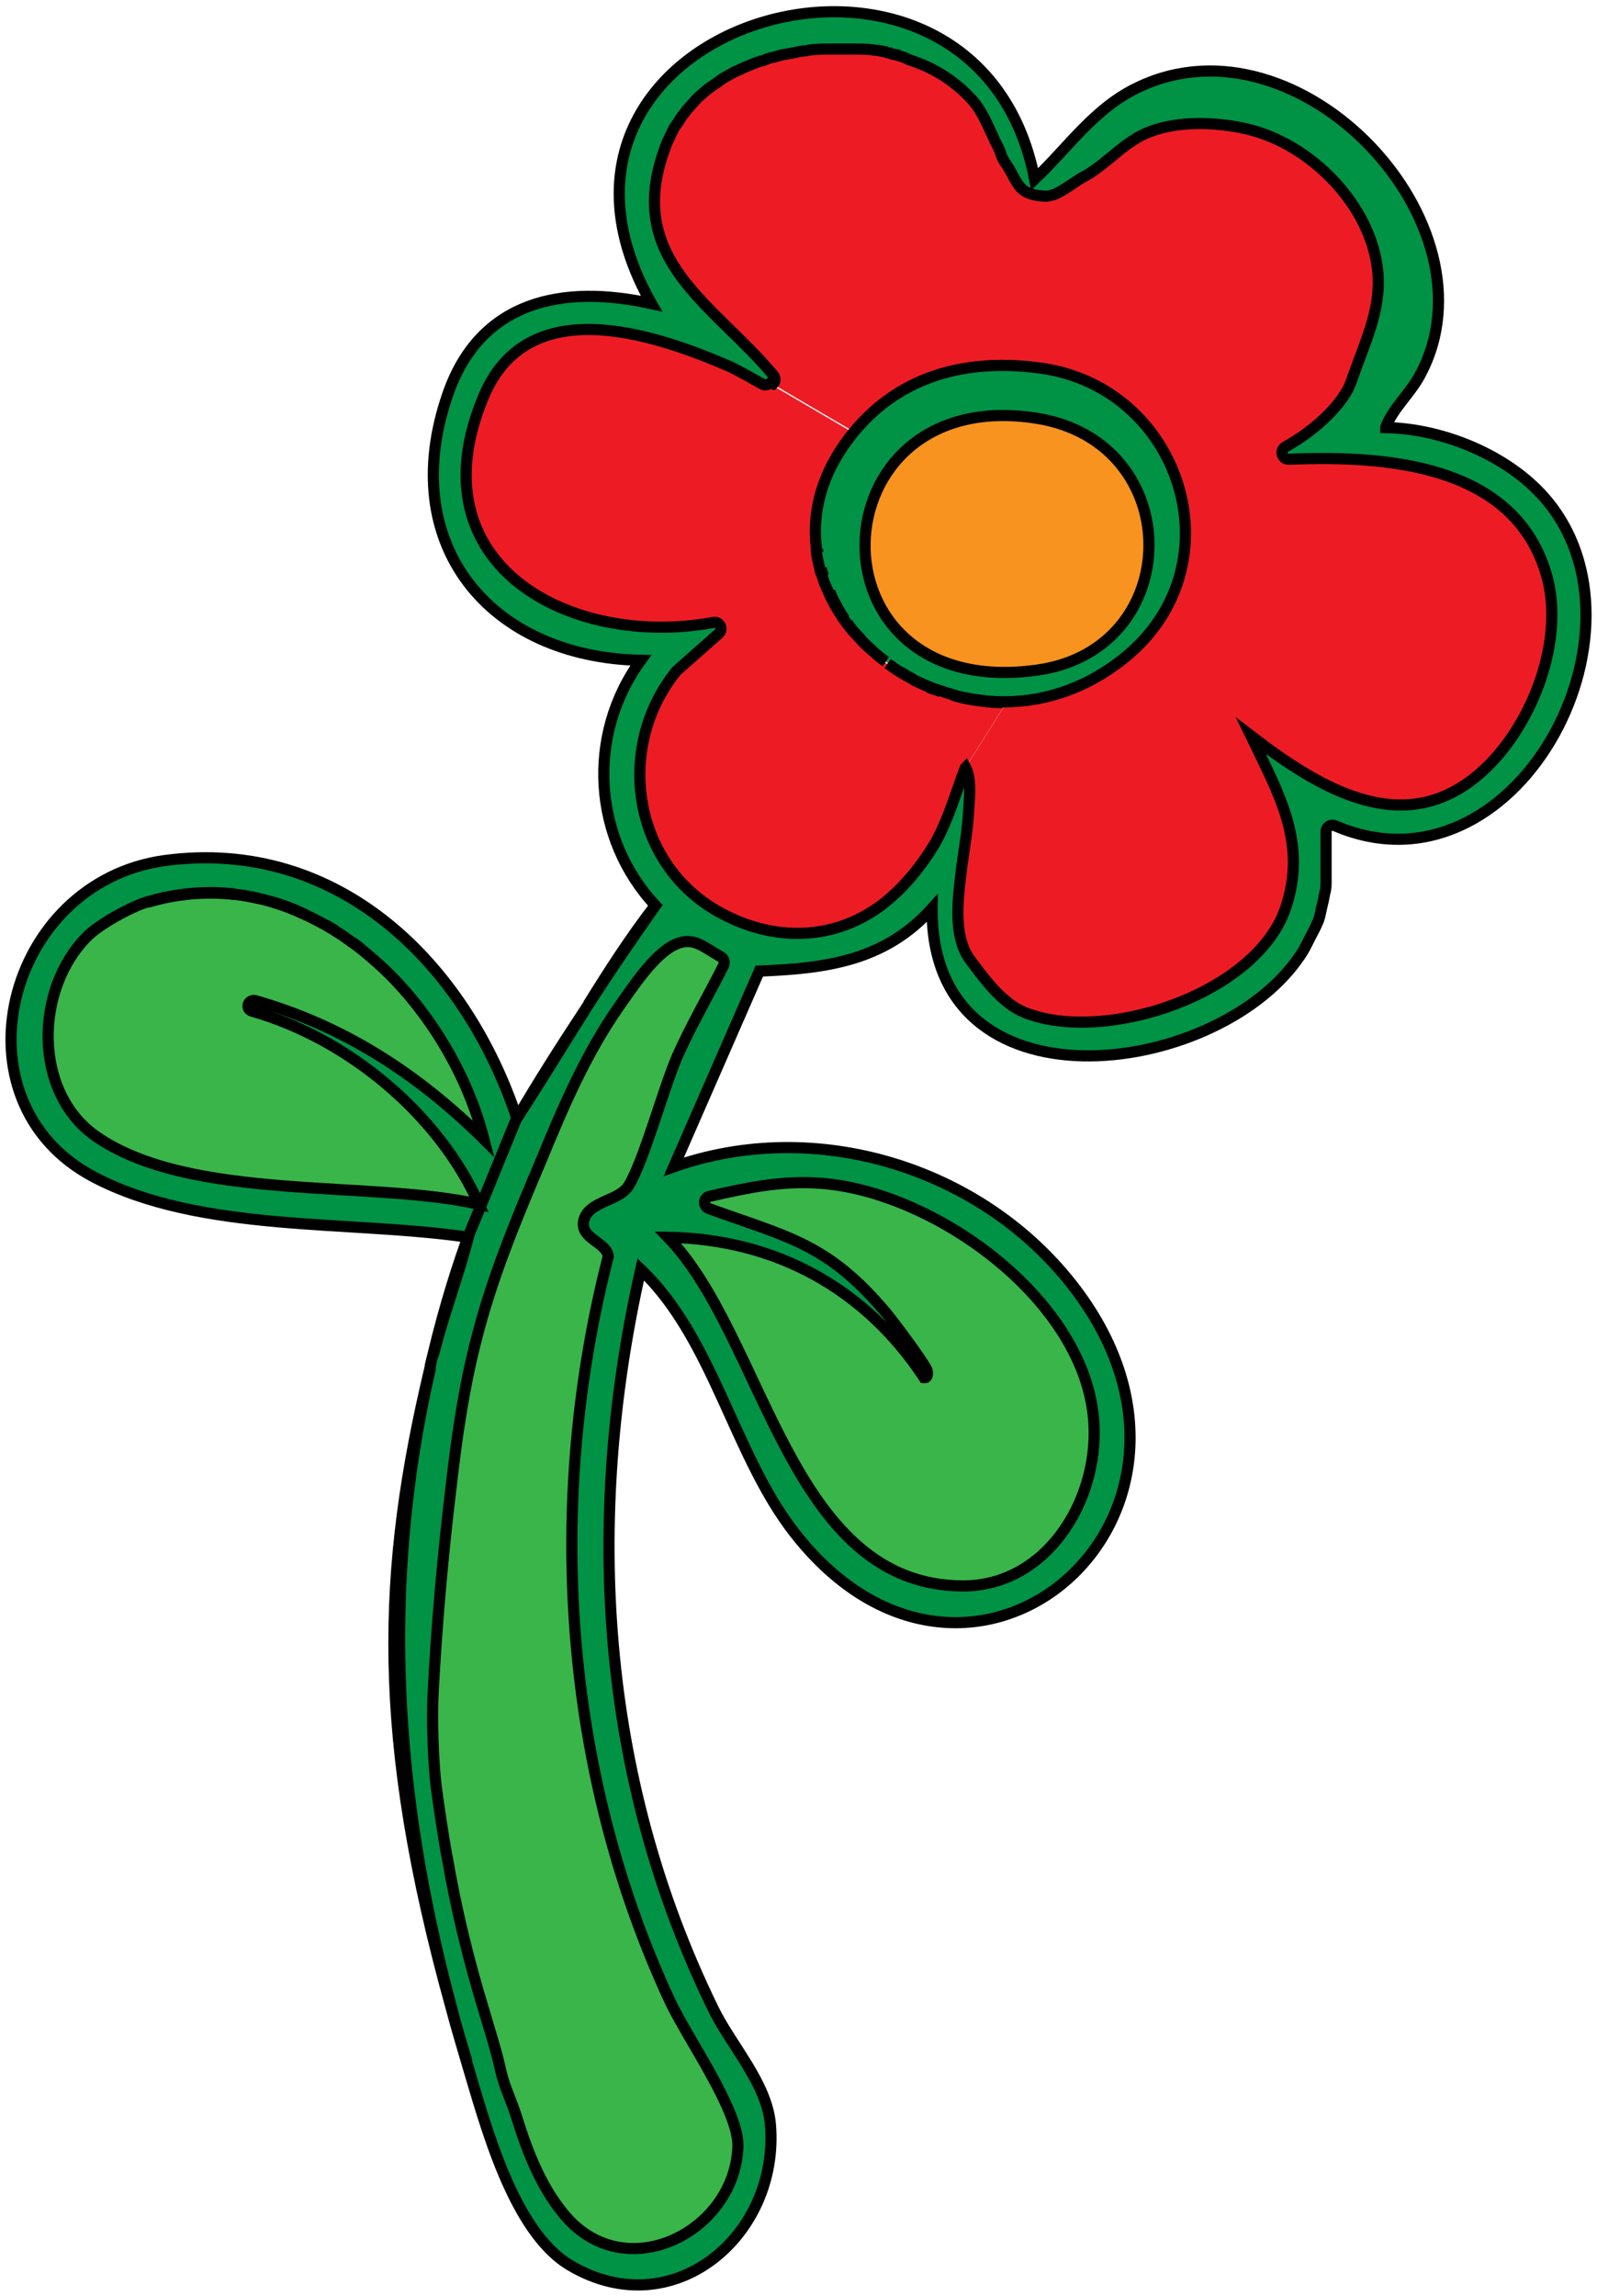 <?xml version="1.0" encoding="UTF-8"?>
<svg id="_Слой_2" data-name="Слой 2" xmlns="http://www.w3.org/2000/svg" viewBox="0 0 35.84 51.5">
  <defs>
    <style>
      .cls-1 {
        fill: #39b54a;
      }

      .cls-2 {
        fill: #009245;
      }

      .cls-3 {
        fill: none;
        stroke: #000;
        stroke-miterlimit: 10;
        stroke-width: .25px;
      }

      .cls-4 {
        fill: #f7931e;
      }

      .cls-5 {
        fill: #ed1c24;
      }
    </style>
  </defs>
  <g id="_Цветы" data-name="Цветы">
    <g>
      <g>
        <path class="cls-1" d="M1.96,21.01c-1.18,1.18-1.23,3.5.2,4.49,2.13,1.47,6.16.97,8.59,1.52-.9-2.02-2.94-3.72-5.09-4.33-.07-.01-.1-.08-.09-.15s.09-.1.15-.09c2.01.56,3.67,1.65,5.14,3.11h0c-.34-1.34-1.09-2.67-2.1-3.69-.21-.21-.43-.4-.65-.58-.07-.06-.15-.12-.23-.17-.11-.08-.22-.16-.34-.23-.07-.04-.16-.09-.23-.14-.16-.09-.32-.17-.49-.25-.23-.1-.47-.19-.71-.27-.1-.03-.21-.06-.31-.08-.16-.04-.34-.07-.51-.09,0,0-.01,0-.03,0-.63-.07-1.29-.02-1.96.18-.37.11-1.07.5-1.34.77Z"/>
        <path class="cls-2" d="M3.7,19.3c-3.58.49-4.81,5.41-1.59,7.1,2.4,1.26,5.78.96,8.4,1.35.37-.89.73-1.78,1.09-2.66-1.15-3.46-4-6.3-7.9-5.78ZM2.16,25.5c-1.43-.99-1.38-3.32-.2-4.49.27-.27.97-.66,1.34-.77.67-.2,1.33-.25,1.96-.18.01,0,.02,0,.03,0,.17.01.34.04.51.09.1.02.21.05.31.08.25.07.48.16.71.27.16.07.33.16.49.25.07.04.16.09.23.14.11.07.22.15.34.23.07.05.16.11.23.17.22.18.44.37.65.58,1.01,1.02,1.76,2.35,2.1,3.68h0c-1.47-1.45-3.13-2.54-5.14-3.11-.06-.01-.13.02-.15.09s.02.13.09.15c2.15.61,4.19,2.31,5.09,4.33-2.43-.55-6.47-.05-8.59-1.52Z"/>
        <path class="cls-2" d="M3.3,20.24c.67-.2,1.33-.25,1.96-.18-.63-.07-1.29-.02-1.96.18Z"/>
        <path class="cls-2" d="M5.29,20.06c.17.02.34.05.51.09-.16-.04-.34-.07-.51-.09Z"/>
        <path class="cls-2" d="M6.11,20.23c.24.07.48.16.71.27-.23-.11-.46-.2-.71-.27Z"/>
        <path class="cls-2" d="M7.31,20.74c.07.05.16.1.23.14-.07-.05-.16-.1-.23-.14Z"/>
        <path class="cls-1" d="M7.88,21.12c.08.05.16.11.23.17-.07-.06-.16-.12-.23-.17Z"/>
        <path class="cls-2" d="M9.66,30.68c-1.08,4.54-1.23,8.23.48,14.37-1.29-4.78-1.61-9.48-.48-14.37Z"/>
        <path class="cls-2" d="M9.66,30.68c-1.13,4.9-.81,9.6.48,14.37.1.4.22.79.34,1.19.42,1.4,1.03,3.81,2.33,4.57,2.31,1.36,4.7-.67,4.49-3.16-.08-.93-.88-1.77-1.28-2.59-2.54-5.19-2.9-10.98-1.63-16.59,1.64,1.56,2.08,4.16,3.46,5.92,3.96,5.04,10.26-.43,6.21-5.59-2.07-2.63-5.76-3.75-8.93-2.63,0,0,0,0,0,0l1.92-4.39c1.51-.05,2.83-.23,3.88-1.41-.05,4.62,6.31,3.83,8.21,1.13.11-.16.19-.32.28-.49.05-.1.11-.19.15-.3.04-.1.07-.21.09-.31.03-.12.06-.25.08-.37.02-.09.03-.18.03-.28,0-.2,0-.4,0-.61v-.49c0-.1.1-.17.2-.13,4.03,1.73,7.31-4.38,4.7-7.36-.84-.96-2.29-1.55-3.56-1.57,0,0-.01,0,0-.01.17-.44.55-.75.78-1.19,1.78-3.35-2.7-8.16-6.32-6.44-.98.46-1.58,1.35-2.34,2.08h0c-1.31-6.74-12.19-3.56-8.6,2.78h0c-1.99-.43-3.84-.06-4.57,2.04-1.18,3.36.94,5.89,4.33,5.97h0c-1.24,1.69-1.07,4,.33,5.5t0,0c-.5.71-1.01,1.45-1.51,2.23-.03.04-.06.09-.09.14-.51.81-1,1.62-1.51,2.4-.37.88-.73,1.77-1.09,2.66-.23.89-.57,1.77-.79,2.66-.02.09-.04.18-.06.27ZM9.79,40.06c-.07-.58-.1-1.53-.07-2.11.07-1.5.21-3.01.39-4.51.13-1.15.29-2.31.58-3.42.36-1.39.91-2.72,1.47-4.05.49-1.17.99-2.35,1.72-3.4.3-.43.79-1.19,1.28-1.41.4-.18.62.06,1.02.28.07.04.09.12.06.19-.34.67-.73,1.34-1.04,2.04-.34.77-.74,2.32-1.09,2.9-.22.37-.91.34-1.01.79-.09.4.52.48.55.8-1.41,5.49-1.02,11.5,1.37,16.67.4.85,1.57,2.48,1.54,3.3-.07,1.87-2.43,3.11-3.81,1.62-.58-.63-.9-1.46-1.15-2.27-.1-.36-.28-.69-.36-1.05-.1-.46-.25-.91-.38-1.36-.35-1.14-.63-2.3-.83-3.47-.09-.52-.17-1.04-.24-1.56ZM16.01,13.96c-3.2.59-6.74-1.29-5.16-5.06.99-2.35,3.76-1.44,5.55-.67.1.05.43.23.72.39.07.04.13.01.17-.03.05-.04.07-.13.01-.19-1.32-1.59-3.35-2.57-2.45-5.06,0-.02.01-.04.02-.06.03-.08.06-.16.1-.23s.07-.14.11-.22c.04-.07.08-.13.13-.19.04-.07.1-.13.14-.19l.16-.18c.05-.05.1-.1.16-.16s.12-.1.18-.15.12-.09.19-.13c.06-.04.13-.08.19-.13l.2-.11c.07-.03.14-.07.22-.1.07-.03.14-.06.22-.09s.15-.05.22-.07c.07-.03.15-.05.23-.07.07-.02.15-.04.23-.06.07-.01.16-.03.23-.04.08-.01.16-.03.24-.04.08-.01.16-.02.24-.03.08,0,.16-.01.25-.01.07,0,.16,0,.24,0,.07,0,.16,0,.24,0,.07,0,.16,0,.23,0,.08,0,.16,0,.23.01.08,0,.16.01.25.03h0s.03,0,.04.01c.02,0,.04.01.07.01.03.01.06.02.1.03.03.01.06.02.1.03.01,0,.03,0,.05.01,0,0,.17.05.22.08.03.01.06.02.09.04.5.16.97.44,1.33.83.27.27.4.62.56.96.04.09.1.18.13.28s.07.18.13.26c.11.16.18.35.31.51.13.16.36.19.55.21.22,0,.41-.14.59-.25.11-.07.21-.15.32-.2.13-.07.26-.17.38-.26.24-.19.46-.39.71-.55.71-.46,1.86-.43,2.65-.22,1.43.37,2.78,1.8,2.84,3.32.03.75-.29,1.44-.54,2.13-.04.11-.08.22-.13.34-.28.53-.9,1.03-1.41,1.31-.13.07-.07.28.07.28,2.22-.09,5.03.13,5.77,2.54.44,1.45-.28,3.37-1.35,4.39-1.75,1.66-3.69.47-5.27-.73.61,1.29,1.28,2.4.78,3.87-.65,1.93-4.06,3.05-5.85,2.34-.52-.21-.91-.76-1.24-1.2-.39-.55-.25-1.43-.18-2.04.06-.44.13-.88.16-1.32.01-.27.06-.7-.07-.94,0,0,0,.01-.01.02-.22.57-.37,1.15-.68,1.69-.31.53-.71,1.02-1.21,1.39-1.06.79-2.37.8-3.53.2-2.03-1.05-2.47-3.72-1.06-5.46l.95-.84c.11-.1.02-.28-.12-.25ZM15.92,27.11c-.14-.04-.13-.25.01-.28.84-.19,1.62-.36,2.5-.29,2.56.19,5.97,2.64,6.12,5.39.1,1.74-1.07,3.65-2.94,3.64-3.91,0-4.44-5.57-6.62-7.82,2.42.04,4.43,1.15,5.75,3.15.09.01.08-.13.06-.18-.07-.18-.74-1.08-.91-1.27-1.3-1.56-2.19-1.69-3.97-2.34h0Z"/>
        <path class="cls-1" d="M9.72,37.95c-.03.58,0,1.53.07,2.11.07.52.15,1.04.24,1.56.2,1.17.48,2.33.83,3.47.13.45.28.9.38,1.36.08.36.25.69.36,1.05.25.81.58,1.64,1.15,2.27,1.38,1.49,3.74.25,3.81-1.62.03-.82-1.15-2.45-1.54-3.3-2.39-5.16-2.78-11.18-1.37-16.67-.03-.32-.64-.4-.55-.8.1-.45.79-.43,1.01-.79.35-.58.76-2.13,1.09-2.9.31-.7.7-1.36,1.04-2.04.03-.07,0-.16-.06-.19-.4-.22-.61-.46-1.02-.28-.49.22-.98.99-1.28,1.41-.73,1.05-1.24,2.23-1.72,3.4-.56,1.32-1.12,2.66-1.47,4.05-.29,1.12-.45,2.27-.58,3.42-.18,1.5-.31,3-.39,4.51Z"/>
        <path class="cls-2" d="M10.48,46.24c-.12-.4-.23-.79-.34-1.19.1.38.22.78.34,1.19Z"/>
        <path class="cls-5" d="M10.85,8.9c-1.58,3.77,1.95,5.65,5.16,5.06.14-.03.23.15.12.25l-.95.84c-1.41,1.74-.97,4.42,1.06,5.46,1.15.6,2.46.59,3.53-.2.49-.37.89-.86,1.21-1.39.31-.55.46-1.12.68-1.69,0,0,0-.01.01-.02l.9-1.43h-.06c-.12,0-.24,0-.35-.02-.14-.01-.28-.03-.41-.06-.13-.02-.25-.05-.37-.09-.08-.02-.16-.05-.25-.08s-.19-.07-.28-.1c0,0-.02,0-.03-.01-.1-.04-.19-.09-.28-.13,0,0-.02-.01-.03-.02-.1-.04-.19-.1-.28-.16-.1-.05-.19-.12-.28-.19-.12-.08-.23-.18-.34-.28-.11-.1-.22-.2-.31-.31-.1-.1-.17-.19-.25-.3-.02-.03-.04-.05-.06-.08-.07-.1-.13-.2-.19-.31-.06-.1-.11-.2-.15-.31-.05-.11-.1-.22-.13-.34-.03-.06-.04-.13-.06-.19-.04-.12-.06-.25-.07-.37,0-.02,0-.04,0-.07-.1-.85.14-1.74.85-2.6l-1.91-1.12s-.1.07-.17.03c-.29-.16-.61-.34-.72-.39-1.8-.78-4.57-1.68-5.55.67Z"/>
        <path class="cls-2" d="M13.2,22.53c.5-.78,1.01-1.52,1.51-2.23-.55.71-1.04,1.47-1.51,2.23Z"/>
        <path class="cls-5" d="M14.86,3.34c-.9,2.49,1.13,3.47,2.45,5.06.05.06.04.14-.01.19l1.91,1.12c1.07-1.29,2.58-1.65,4.21-1.42,3.08.44,4.38,4.3,1.98,6.39-.88.76-1.87,1.09-2.82,1.09l-.9,1.43c.13.24.09.67.07.94-.02.45-.1.88-.16,1.32-.07.61-.21,1.5.18,2.04.32.43.72.99,1.24,1.2,1.79.71,5.19-.41,5.85-2.34.5-1.47-.16-2.58-.78-3.87,1.58,1.21,3.52,2.4,5.27.73,1.08-1.03,1.8-2.94,1.35-4.39-.74-2.42-3.56-2.63-5.77-2.54-.15,0-.21-.2-.07-.28.51-.28,1.13-.78,1.41-1.31.05-.11.09-.22.13-.34.25-.7.57-1.38.54-2.13-.06-1.51-1.41-2.94-2.84-3.32-.79-.21-1.94-.25-2.65.22-.25.16-.47.36-.71.55-.12.09-.25.19-.38.26-.11.05-.21.13-.32.2-.18.11-.37.26-.59.25-.19-.01-.42-.05-.55-.21-.13-.16-.19-.34-.31-.51-.06-.08-.1-.16-.13-.26s-.09-.19-.13-.28c-.16-.34-.29-.69-.56-.96-.37-.39-.83-.67-1.33-.83-.03-.01-.06-.02-.09-.04-.05-.03-.22-.07-.22-.08-.02,0-.04,0-.05-.01-.04,0-.07-.01-.1-.03-.04,0-.07-.01-.1-.03-.03,0-.05,0-.07-.01-.01,0-.03,0-.04-.01h0c-.08-.01-.16-.02-.25-.03-.07,0-.15-.01-.23-.01-.07,0-.16,0-.23,0-.08,0-.16,0-.24,0-.08,0-.16,0-.24,0-.08,0-.16,0-.25.01-.07,0-.16.01-.24.03-.07,0-.16.02-.24.04-.07.01-.16.03-.23.04-.08.01-.16.04-.23.06-.08.01-.16.04-.23.07-.07.02-.15.04-.22.07s-.15.06-.22.09c-.07.03-.14.07-.22.1l-.2.11c-.07.04-.13.08-.19.13-.07.04-.13.09-.19.13s-.12.1-.18.15-.11.1-.16.16l-.16.18c-.04.06-.1.12-.14.19-.04.06-.08.13-.13.19-.04.07-.07.14-.11.22s-.07.15-.1.23c0,.01-.01.04-.02.06Z"/>
        <path class="cls-1" d="M15.93,26.83c-.15.03-.16.23-.01.28h0c1.77.64,2.66.78,3.97,2.34.16.19.83,1.09.91,1.27.02.05.03.19-.06.18-1.32-2-3.33-3.11-5.75-3.15,2.18,2.25,2.71,7.81,6.62,7.82,1.87,0,3.04-1.9,2.94-3.64-.15-2.75-3.56-5.2-6.12-5.39-.88-.07-1.66.1-2.5.29Z"/>
        <path class="cls-2" d="M19.2,9.7c-.71.86-.95,1.76-.85,2.6,0,.02,0,.04,0,.07.01.12.04.25.07.37.01.07.03.13.06.19.03.11.07.22.13.34.04.1.09.2.15.31s.13.21.19.31c.02.03.04.05.06.08.07.1.16.21.25.3.1.11.2.22.31.31.11.1.22.2.34.28.1.07.19.14.28.19.09.06.19.11.28.16,0,0,.02.01.03.02.09.04.19.09.28.13,0,0,.02,0,.03.01.09.04.18.07.28.1.09.03.17.06.25.08.13.04.25.07.37.09.13.03.27.04.41.06.11.01.23.02.35.02h.06c.95,0,1.94-.33,2.82-1.09,2.4-2.1,1.1-5.95-1.98-6.39-1.62-.23-3.14.13-4.21,1.42ZM23.27,15.03c-5.26.73-5.02-6.44-.01-5.65,3.38.53,3.35,5.19.01,5.65Z"/>
        <path class="cls-5" d="M18.36,12.38s0-.04,0-.07c0,.02,0,.04,0,.07Z"/>
        <path class="cls-5" d="M18.49,12.94c-.03-.06-.04-.13-.06-.19.01.07.03.13.06.19Z"/>
        <path class="cls-5" d="M18.77,13.58c-.06-.1-.11-.2-.15-.31.04.1.09.21.15.31Z"/>
        <path class="cls-5" d="M18.96,13.9c-.07-.1-.13-.21-.19-.31.06.11.12.22.19.31Z"/>
        <path class="cls-5" d="M19.27,14.28c-.09-.09-.17-.19-.25-.3.07.1.15.2.25.3Z"/>
        <path class="cls-5" d="M19.58,14.59c-.1-.1-.21-.2-.31-.31.09.11.19.22.31.31Z"/>
        <path class="cls-5" d="M20.49,15.24c-.1-.05-.19-.1-.28-.16.1.06.19.12.28.16Z"/>
        <path class="cls-5" d="M20.8,15.39c-.1-.04-.19-.09-.28-.13.09.04.19.09.28.13Z"/>
        <path class="cls-5" d="M21.11,15.51c-.1-.03-.19-.07-.28-.1.09.04.19.07.28.1Z"/>
        <path class="cls-5" d="M21.74,15.68c-.12-.02-.25-.05-.37-.09.12.04.25.07.37.09Z"/>
        <path class="cls-5" d="M22.15,15.74c-.14-.01-.28-.03-.41-.06.13.03.27.04.41.06Z"/>
        <path class="cls-4" d="M23.25,9.37c-5-.79-5.25,6.38.01,5.65,3.34-.46,3.36-5.12-.01-5.65Z"/>
        <path class="cls-5" d="M22.5,15.77c-.12,0-.24,0-.35-.02.11.01.23.02.35.02Z"/>
      </g>
      <g>
        <path class="cls-3" d="M13.11,22.68c-.51.81-1,1.62-1.51,2.4-1.15-3.46-4-6.3-7.9-5.78-3.58.49-4.81,5.41-1.59,7.1,2.4,1.26,5.78.96,8.4,1.35-.23.89-.57,1.77-.79,2.66"/>
        <path class="cls-3" d="M14.71,20.3c-.55.71-1.04,1.47-1.51,2.23"/>
        <path class="cls-3" d="M9.66,30.68c-1.13,4.9-.81,9.6.48,14.37.1.4.22.79.34,1.19"/>
        <path class="cls-3" d="M7.88,21.12c.07.05.16.11.23.17"/>
        <path class="cls-3" d="M7.31,20.74c.07.05.16.1.23.14"/>
        <path class="cls-3" d="M6.11,20.23c.24.07.48.16.71.27"/>
        <path class="cls-3" d="M5.29,20.06c.17.02.34.05.51.09"/>
        <path class="cls-3" d="M8.76,21.87c1.01,1.02,1.76,2.35,2.1,3.68h0c-1.47-1.45-3.13-2.54-5.14-3.11-.06-.01-.13.02-.15.09s.02.13.09.15c2.15.61,4.19,2.31,5.09,4.33-2.43-.55-6.47-.05-8.59-1.52-1.43-.99-1.38-3.32-.2-4.49.27-.27.97-.66,1.34-.77.67-.2,1.33-.25,1.96-.18"/>
        <path class="cls-3" d="M21.37,15.59c.13.04.25.07.37.09.13.03.27.04.41.06.11.01.23.02.35.02"/>
        <path class="cls-3" d="M20.83,15.41c.09.04.19.07.28.1"/>
        <path class="cls-3" d="M20.52,15.26c.09.04.19.09.28.13"/>
        <path class="cls-3" d="M20.21,15.07c.1.06.19.12.28.16"/>
        <path class="cls-3" d="M19.02,13.98c.07.1.15.2.25.3.09.11.19.22.31.31"/>
        <path class="cls-3" d="M18.62,13.27c.04.1.09.21.15.31.06.11.12.22.19.31"/>
        <path class="cls-3" d="M18.43,12.74c.01.07.03.13.06.19"/>
        <path class="cls-3" d="M18.35,12.31s0,.04,0,.07"/>
        <path class="cls-3" d="M19.92,14.88c.1.07.19.14.28.19.09.06.19.11.28.16,0,0,.02.01.03.02.09.04.19.09.28.13,0,0,.02,0,.03.01.09.04.18.07.28.1.09.03.17.06.25.08.12.04.25.07.37.09.13.03.27.04.41.06.11.01.23.02.35.02h.06c.95,0,1.94-.33,2.82-1.09,2.4-2.1,1.1-5.95-1.98-6.39-1.62-.23-3.14.13-4.21,1.42-.71.86-.95,1.76-.85,2.6,0,.02,0,.04,0,.07.01.12.04.25.07.37.01.07.03.13.06.19.03.11.07.22.13.34.04.1.09.2.15.31s.13.21.19.31c.02.03.04.05.06.08.07.1.16.21.25.3.1.11.2.22.31.31.11.1.22.2.34.28"/>
        <path class="cls-3" d="M23.27,15.03c-5.26.73-5.02-6.44-.01-5.65,3.38.53,3.35,5.19.01,5.65Z"/>
        <path class="cls-3" d="M11.6,25.08c.47-.79.97-1.59,1.51-2.4.03-.05.06-.1.09-.14.5-.78,1.01-1.52,1.51-2.23t0,0c-1.4-1.5-1.56-3.81-.33-5.5h0c-3.39-.07-5.5-2.6-4.33-5.97.73-2.1,2.58-2.47,4.57-2.03h0c-3.59-6.34,7.29-9.53,8.6-2.79h0c.76-.72,1.35-1.61,2.34-2.07,3.62-1.71,8.1,3.09,6.32,6.44-.23.44-.61.75-.78,1.19,0,0,0,.01,0,.01,1.26.02,2.72.61,3.56,1.57,2.61,2.98-.67,9.09-4.7,7.36-.1-.04-.2.03-.2.13v.49c0,.21,0,.41,0,.61,0,.1,0,.19-.03.28-.02.12-.05.25-.08.37-.02.1-.04.21-.09.31-.04.1-.1.2-.15.3-.08.16-.16.33-.28.49-1.9,2.7-8.26,3.49-8.21-1.13-1.06,1.18-2.37,1.35-3.88,1.41l-1.92,4.39s0,0,0,0c3.17-1.12,6.86,0,8.93,2.63,4.06,5.16-2.25,10.64-6.21,5.59-1.38-1.76-1.82-4.36-3.46-5.92-1.27,5.61-.91,11.4,1.63,16.59.4.82,1.2,1.66,1.28,2.59.21,2.49-2.19,4.52-4.49,3.16-1.29-.76-1.91-3.17-2.33-4.57-.12-.41-.24-.81-.34-1.19-1.71-6.15-1.56-9.83-.48-14.37.01-.09.04-.18.06-.27.28-1.18.59-2.11.79-2.66.37-.89.73-1.78,1.09-2.66Z"/>
        <path class="cls-3" d="M17.29,8.59s-.1.07-.17.03c-.29-.16-.61-.34-.72-.39-1.8-.78-4.57-1.68-5.55.67-1.58,3.77,1.95,5.65,5.16,5.06.14-.03.23.15.12.25l-.95.84c-1.41,1.74-.97,4.42,1.06,5.46,1.15.6,2.46.59,3.53-.2.49-.37.89-.86,1.21-1.39.31-.55.46-1.12.68-1.69,0,0,0-.01.01-.02.13.24.09.67.07.94-.02.45-.1.88-.16,1.32-.07.61-.21,1.5.18,2.04.32.43.72.99,1.24,1.2,1.79.71,5.19-.41,5.85-2.34.5-1.47-.16-2.58-.78-3.87,1.58,1.21,3.52,2.4,5.27.73,1.08-1.03,1.8-2.94,1.35-4.39-.74-2.42-3.56-2.63-5.77-2.54-.15,0-.21-.2-.07-.28.51-.28,1.13-.78,1.41-1.31.05-.11.09-.22.13-.34.25-.7.57-1.38.54-2.13-.06-1.51-1.41-2.94-2.84-3.32-.79-.21-1.94-.25-2.65.22-.25.16-.47.36-.71.55-.12.09-.25.19-.38.26-.11.05-.21.13-.32.2-.18.11-.37.26-.59.25-.19-.01-.42-.05-.55-.21-.13-.16-.19-.34-.31-.51-.06-.08-.1-.16-.13-.26s-.09-.19-.13-.28c-.16-.34-.29-.69-.56-.96-.37-.39-.83-.67-1.33-.83-.03-.01-.06-.02-.09-.04-.05-.03-.22-.07-.22-.08-.02,0-.04,0-.05-.01-.04,0-.07-.01-.1-.03-.04,0-.07-.01-.1-.03-.03,0-.05,0-.07-.01-.01,0-.03,0-.04-.01h0c-.08-.01-.16-.02-.25-.03-.07,0-.15-.01-.23-.01-.07,0-.16,0-.23,0-.08,0-.16,0-.24,0-.08,0-.16,0-.24,0-.08,0-.16,0-.25.01-.07,0-.16.01-.24.03-.07,0-.16.02-.24.04-.07.01-.16.03-.23.04-.08.01-.16.04-.23.06-.08.01-.16.04-.23.07-.07.02-.15.04-.22.07s-.15.06-.22.09c-.07.03-.14.07-.22.1l-.2.11c-.07.04-.13.08-.19.13-.07.04-.13.09-.19.13s-.12.1-.18.15-.11.1-.16.16l-.16.18c-.04.06-.1.12-.14.19-.04.06-.08.13-.13.19-.04.07-.07.14-.11.22s-.07.15-.1.23c0,.01-.01.04-.02.06-.9,2.49,1.13,3.47,2.45,5.06.05.06.04.14-.01.19Z"/>
        <path class="cls-3" d="M15.92,27.11h0c1.77.64,2.66.78,3.97,2.34.16.19.83,1.09.91,1.27.02.05.03.19-.06.18-1.32-2-3.33-3.11-5.75-3.15,2.18,2.25,2.71,7.81,6.62,7.82,1.87,0,3.04-1.9,2.94-3.64-.15-2.75-3.56-5.2-6.12-5.39-.88-.07-1.66.1-2.5.29-.15.03-.16.23-.01.28Z"/>
        <path class="cls-3" d="M10.03,41.62c.2,1.17.48,2.33.83,3.47.13.45.28.9.38,1.36.08.36.25.69.36,1.05.25.81.58,1.64,1.15,2.27,1.38,1.49,3.74.25,3.81-1.62.03-.82-1.15-2.45-1.54-3.3-2.39-5.16-2.78-11.18-1.37-16.67-.03-.32-.64-.4-.55-.8.1-.45.79-.43,1.01-.79.35-.58.76-2.13,1.09-2.9.31-.7.7-1.36,1.04-2.04.03-.07,0-.16-.06-.19-.4-.22-.61-.46-1.02-.28-.49.22-.98.99-1.28,1.41-.73,1.05-1.24,2.23-1.72,3.4-.56,1.32-1.12,2.66-1.47,4.05-.29,1.12-.45,2.27-.58,3.42-.18,1.5-.31,3-.39,4.51-.03.58,0,1.53.07,2.11.07.52.15,1.04.24,1.56Z"/>
        <path class="cls-3" d="M8.76,21.87c-.21-.21-.43-.4-.65-.58-.07-.06-.15-.12-.23-.17-.11-.08-.22-.16-.34-.23-.07-.05-.16-.1-.23-.14-.16-.09-.32-.17-.49-.25-.23-.11-.46-.2-.71-.27-.1-.03-.21-.06-.31-.08-.16-.04-.34-.07-.51-.09,0,0-.01,0-.03,0-.63-.07-1.29-.02-1.96.18"/>
      </g>
    </g>
  </g>
</svg>